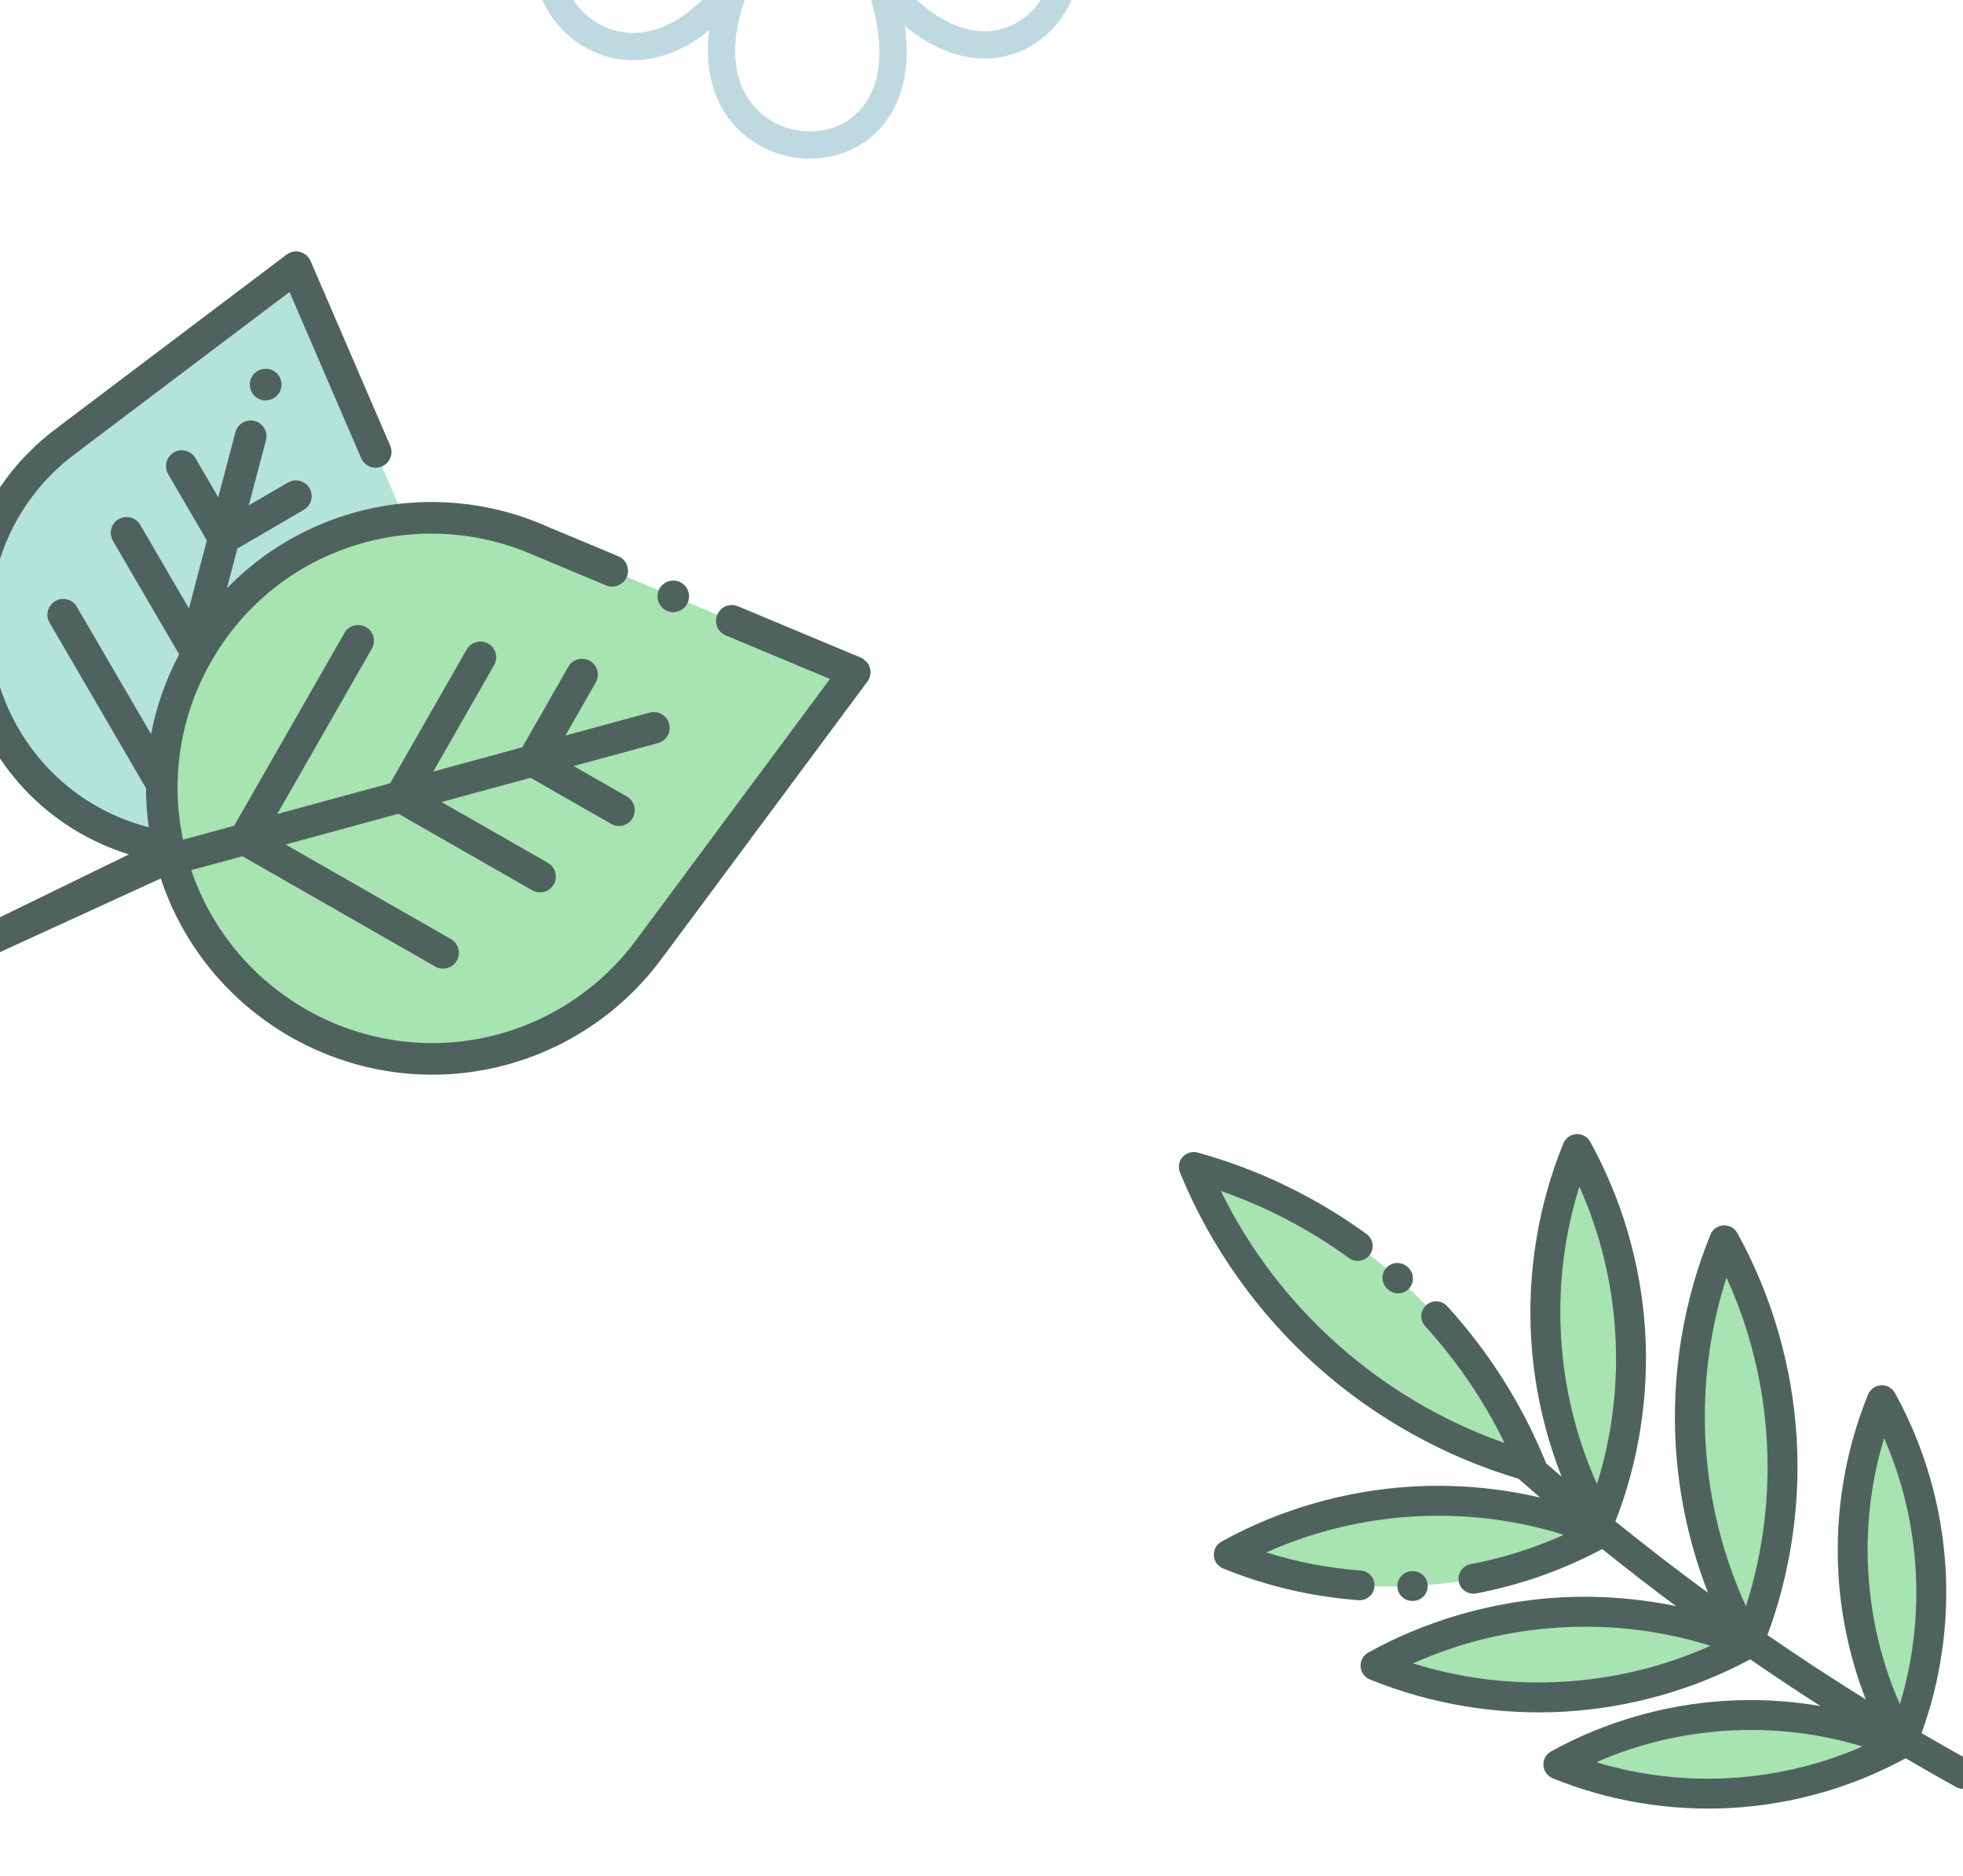 <svg width="1440" height="1376" viewBox="0 0 1440 1376" fill="none" xmlns="http://www.w3.org/2000/svg">
<g clip-path="url(#clip0)">
<g clip-path="url(#clip1)">
<path d="M105.361 617.794C16.359 594.327 -36.819 503.353 -13.417 414.595C-3.17 375.733 20.061 343.74 50.409 322.02L50.316 321.996L217.181 196.021L293.549 373.113L105.361 617.794Z" fill="#B4E4D7"/>
<path d="M368.872 769.76C263.39 798.476 154.536 736.01 125.74 630.236C96.944 524.463 159.112 415.438 264.593 386.721C310.319 374.272 356.673 378.968 396.871 396.89L396.867 396.877L626.987 493.047L478.547 692.976L478.516 692.865C452.938 729.215 415.058 757.186 368.872 769.76Z" fill="#A8E3B2"/>
<path d="M42.509 313.428C42.772 313.19 43.046 312.961 43.332 312.745L210.197 186.771C213.037 184.627 216.704 183.906 220.143 184.815C223.581 185.723 226.414 188.162 227.824 191.432L286.241 326.896C288.776 332.774 286.064 339.593 280.188 342.128C274.308 344.664 267.488 341.951 264.955 336.075L212.385 214.167L58.408 330.411C58.019 330.782 57.6 331.128 57.155 331.447C28.015 352.3 6.933 382.88 -2.209 417.551C-12.736 457.479 -7.041 499.129 13.828 534.83C34.702 570.541 68.258 596.025 108.317 606.589C108.594 606.661 108.86 606.755 109.127 606.847C107.783 597.28 107.104 587.691 107.081 578.131L36.358 456.759C33.134 451.228 35.006 444.131 40.537 440.909C46.068 437.686 53.168 439.56 56.387 445.087L110.805 538.477C114.68 518.281 121.564 498.599 131.392 479.984L82.841 396.664C79.617 391.133 81.489 384.036 87.02 380.814C92.551 377.591 99.651 379.464 102.87 384.992L138.593 446.299L151.736 396.456L123.348 347.738C120.124 342.206 121.996 335.109 127.527 331.887C133.058 328.665 140.158 330.538 143.377 336.066L160.094 364.756L172.67 317.06C174.302 310.871 180.643 307.176 186.832 308.808C193.022 310.44 196.717 316.781 195.084 322.97L182.509 370.664L211.199 353.947C216.73 350.725 223.828 352.596 227.049 358.126C230.273 363.657 228.401 370.754 222.87 373.976L174.151 402.364L166.461 431.528C192.275 404.876 224.836 385.532 261.552 375.537C307.786 362.951 357.326 366.7 401.117 386.092C401.19 386.121 401.266 386.152 401.341 386.182L453.563 408.006C459.473 410.478 462.255 417.264 459.787 423.169C457.318 429.076 450.53 431.863 444.624 429.394L392.877 407.768C392.634 407.679 392.394 407.58 392.156 407.475C353.118 390.071 308.898 386.67 267.642 397.903C219.619 410.977 179.575 442.022 154.885 485.322C132.11 525.263 124.928 571.217 134.233 615.912L171.77 605.693L252.671 464.265C255.849 458.707 262.93 456.78 268.487 459.959C274.046 463.141 275.97 470.218 272.792 475.775L203.399 597.082L286.208 574.539L342.332 476.422C345.51 470.865 352.591 468.938 358.148 472.117C363.706 475.296 365.631 482.376 362.453 487.932L317.838 565.926L383.114 548.155L416.914 489.067C420.093 483.509 427.173 481.582 432.73 484.761C438.289 487.942 440.213 495.02 437.035 500.576L414.746 539.545L476.586 522.709C482.763 521.026 489.133 524.671 490.814 530.848C492.495 537.023 488.852 543.395 482.675 545.075L420.836 561.91L459.801 584.2C465.36 587.379 467.284 594.459 464.106 600.015C460.927 605.573 453.847 607.5 448.29 604.321L389.202 570.522L323.925 588.293L401.917 632.907C407.475 636.087 409.4 643.166 406.222 648.723C403.043 654.281 395.963 656.208 390.405 653.029L292.292 596.906L209.483 619.45L330.789 688.84C336.348 692.021 338.272 699.099 335.094 704.656C331.915 710.214 324.835 712.141 319.277 708.962L177.85 628.061L140.317 638.279C171.754 730.954 270.42 784.548 365.821 758.576C407.523 747.223 444.177 721.518 469.03 686.195C469.365 685.717 469.732 685.273 470.128 684.861L608.851 498.031L532.394 466.079C526.483 463.607 523.702 456.822 526.17 450.916C528.64 445.009 535.428 442.223 541.334 444.691L631.457 482.352C634.743 483.728 637.22 486.54 638.164 489.976C639.108 493.412 638.418 497.093 636.293 499.957L487.852 699.885C487.617 700.203 487.366 700.505 487.104 700.792C459.168 739.876 418.322 768.31 371.917 780.943C297.187 801.289 220.674 778.231 169.183 727.148C146.44 704.587 128.603 676.544 117.933 644.375L-8.29 702.18C-12.433 703.307 -16.662 702.039 -19.507 699.218C-20.902 697.833 -21.965 696.074 -22.518 694.041C-24.201 687.864 -20.557 681.494 -14.38 679.813L94.548 626.717C67.002 618.119 42.381 603.275 22.313 583.366C11.378 572.519 1.79 560.172 -6.185 546.527C-30.183 505.471 -36.733 457.564 -24.623 411.639C-14.23 372.218 9.586 337.395 42.509 313.428Z" fill="#4F635E"/>
<path d="M485.74 445.664C483.576 443.517 482.325 440.53 482.314 437.483C482.302 434.418 483.535 431.429 485.682 429.264C487.829 427.1 490.8 425.851 493.865 425.839C496.913 425.826 499.909 427.051 502.074 429.199C504.238 431.346 505.488 434.332 505.5 437.381C505.504 440.438 504.287 443.426 502.139 445.59C499.984 447.762 497.006 449.005 493.949 449.025C490.899 449.037 487.904 447.811 485.74 445.664Z" fill="#4F635E"/>
<path d="M196.676 293.545C192.867 294.164 189.189 292.851 186.644 290.326C184.968 288.664 183.783 286.474 183.374 283.965C182.345 277.648 186.634 271.691 192.951 270.664L193.068 270.646C199.386 269.618 205.342 273.907 206.369 280.225C207.397 286.542 203.109 292.499 196.791 293.526L196.676 293.545Z" fill="#4F635E"/>
</g>
<g clip-path="url(#clip2)">
<path d="M1123.52 1076.06C1011.62 1045.07 919.66 963.4 875.681 855.936C987.584 886.926 1079.54 968.6 1123.52 1076.06Z" fill="#A8E3B2"/>
<path d="M1174.75 1124.16C1091.2 1170.48 989.751 1176.49 901.321 1140.35C984.868 1094.02 1086.32 1088.01 1174.75 1124.16Z" fill="#A8E3B2"/>
<path d="M1282.39 1205.56C1198.84 1251.88 1097.39 1257.89 1008.96 1221.75C1092.51 1175.42 1193.96 1169.41 1282.39 1205.56Z" fill="#A8E3B2"/>
<path d="M1394.08 1279.39C1317.39 1321.91 1224.28 1327.42 1143.11 1294.25C1219.8 1251.73 1312.91 1246.21 1394.08 1279.39Z" fill="#A8E3B2"/>
<path d="M1395.34 1277.97C1428.51 1196.81 1423 1103.69 1380.48 1027.01C1347.3 1108.17 1352.82 1201.29 1395.34 1277.97Z" fill="#A8E3B2"/>
<path d="M1282.39 1205.56C1321.5 1109.87 1315 1000.11 1264.87 909.708C1225.76 1005.39 1232.26 1115.16 1282.39 1205.56Z" fill="#A8E3B2"/>
<path d="M1173.14 1116.21C1209.29 1027.78 1203.28 926.334 1156.95 842.787C1120.81 931.216 1126.82 1032.66 1173.14 1116.21Z" fill="#A8E3B2"/>
<path d="M1026.22 948.668C1023.42 948.834 1020.57 947.931 1018.31 945.921L1017.81 945.473C1013.31 941.461 1012.91 934.559 1016.92 930.057C1020.93 925.555 1027.83 925.159 1032.34 929.169L1032.84 929.618C1037.34 933.63 1037.74 940.532 1033.72 945.033C1031.72 947.279 1029 948.503 1026.22 948.668Z" fill="#4F635E"/>
<path d="M966.878 1002.84C922.813 963.702 887.783 914.333 865.575 860.07C863.999 856.216 864.751 851.799 867.517 848.684C870.284 845.57 874.58 844.303 878.594 845.412C923.163 857.756 964.826 877.848 1002.43 905.133C1007.31 908.674 1008.39 915.501 1004.85 920.381C1001.31 925.261 994.485 926.349 989.605 922.806C960.612 901.769 929.066 885.264 895.56 873.578C937.688 959.649 1013.21 1026.73 1103.65 1058.41C1088.49 1027.32 1068.98 998.607 1045.49 972.806C1041.43 968.348 1041.75 961.443 1046.21 957.383C1050.67 953.32 1057.57 953.644 1061.63 958.103C1092.25 991.727 1116.48 1030.02 1133.63 1071.93C1133.81 1072.37 1133.95 1072.82 1134.07 1073.27C1137.89 1076.6 1141.72 1079.9 1145.57 1083.19C1132.91 1051.01 1125.28 1016.65 1123.22 981.974C1120.33 933.105 1128.5 883.546 1146.85 838.653C1148.44 834.765 1152.12 832.133 1156.31 831.885C1160.5 831.637 1164.47 833.816 1166.5 837.489C1190.02 879.903 1203.98 928.152 1206.87 977.021C1209.67 1024.31 1202.11 1072.25 1184.99 1115.98C1207.24 1133.96 1229.89 1151.4 1252.91 1168.28C1239.53 1133.9 1231.46 1097.24 1229.27 1060.26C1226.14 1007.51 1234.96 954.025 1254.76 905.574C1256.35 901.686 1260.03 899.054 1264.23 898.806C1268.42 898.558 1272.38 900.737 1274.42 904.41C1299.8 950.186 1314.87 1002.26 1317.99 1055C1320.89 1104.01 1313.48 1153.66 1296.53 1199.32C1320.21 1215.64 1344.26 1231.39 1368.63 1246.53C1357.32 1217.32 1350.48 1186.21 1348.62 1154.81C1345.96 1109.83 1353.48 1064.2 1370.37 1022.88C1371.96 1018.99 1375.64 1016.36 1379.83 1016.11C1384.03 1015.86 1387.99 1018.04 1390.03 1021.71C1411.68 1060.76 1424.53 1105.17 1427.19 1150.16C1429.63 1191.25 1423.54 1232.85 1409.6 1271.24C1421.48 1278.19 1433.43 1285.01 1445.45 1291.67C1450.72 1294.59 1452.62 1301.24 1449.7 1306.51C1447.82 1309.91 1444.39 1311.91 1440.79 1312.12C1438.79 1312.24 1436.73 1311.81 1434.85 1310.77C1422.47 1303.9 1410.16 1296.87 1397.93 1289.71C1359.23 1310.88 1315.36 1323.47 1270.92 1326.1C1225.94 1328.76 1180.31 1321.24 1138.98 1304.35C1135.1 1302.76 1132.46 1299.09 1132.22 1294.89C1131.97 1290.7 1134.15 1286.73 1137.82 1284.7C1176.87 1263.05 1221.28 1250.2 1266.27 1247.53C1289.38 1246.16 1312.65 1247.5 1335.43 1251.4C1318.09 1240.28 1300.91 1228.86 1283.92 1217.15C1242.43 1239.43 1195.58 1252.66 1148.15 1255.47C1099.29 1258.37 1049.73 1250.2 1004.83 1231.85C1000.95 1230.26 998.314 1226.58 998.066 1222.39C997.818 1218.19 999.997 1214.23 1003.67 1212.19C1046.08 1188.68 1094.33 1174.72 1143.2 1171.82C1172.08 1170.11 1201.2 1172.27 1229.45 1178.1C1211.17 1164.49 1193.13 1150.54 1175.34 1136.25C1146.43 1151.66 1115.36 1162.61 1082.89 1168.8C1082.42 1168.89 1081.95 1168.95 1081.48 1168.98C1076.09 1169.3 1071.16 1165.57 1070.12 1160.12C1068.99 1154.2 1072.88 1148.48 1078.8 1147.35C1102.49 1142.83 1125.39 1135.61 1147.14 1125.8C1075.76 1103.39 997.165 1108.04 928.928 1138.72C951.329 1145.78 974.54 1150.23 998.21 1151.98C1004.22 1152.42 1008.74 1157.66 1008.29 1163.67C1007.85 1169.68 1002.61 1174.19 996.6 1173.75C962.261 1171.21 928.815 1163.37 897.193 1150.45C893.305 1148.86 890.673 1145.18 890.425 1140.99C890.177 1136.79 892.356 1132.83 896.029 1130.79C938.442 1107.28 986.691 1093.32 1035.56 1090.42C1067.18 1088.55 1099.09 1091.32 1129.83 1098.47C1124.5 1093.89 1119.18 1089.29 1113.89 1084.65C1059.89 1068.61 1009.19 1040.42 966.878 1002.84ZM1158.59 870.415C1136.19 941.781 1140.84 1020.36 1171.51 1088.58C1193.91 1017.22 1189.25 938.639 1158.59 870.415ZM1266.49 937.11C1241.15 1015.87 1246.3 1102.94 1280.76 1178.15C1306.11 1099.4 1300.95 1012.33 1266.49 937.11ZM1382.13 1054.92C1362.67 1118.84 1366.82 1188.88 1393.68 1250.06C1413.14 1186.14 1408.99 1116.1 1382.13 1054.92ZM1171.02 1292.6C1234.95 1312.06 1304.99 1307.91 1366.17 1281.04C1302.24 1261.58 1232.2 1265.73 1171.02 1292.6ZM1036.59 1220.11C1107.96 1242.51 1186.53 1237.86 1254.76 1207.19C1183.39 1184.79 1104.82 1189.44 1036.59 1220.11Z" fill="#4F635E"/>
<path d="M1035.94 1152.45C1041.96 1152.18 1047.06 1156.84 1047.34 1162.87C1047.61 1168.84 1043.03 1173.91 1037.08 1174.26C1037.03 1174.26 1036.97 1174.27 1036.92 1174.27L1036.47 1174.29C1030.44 1174.56 1025.34 1169.9 1025.07 1163.88C1024.8 1157.85 1029.46 1152.71 1035.48 1152.48L1035.94 1152.45Z" fill="#4F635E"/>
</g>
<path d="M569.296 -160.486C611.909 -192.509 697.879 -108.974 627.796 -51.486C575.876 -8.898 508.796 -88.986 536.296 -129.986M542.796 -196.983C484.296 -349.486 695.296 -356.486 643.296 -196.983C768.296 -325.486 858.796 -121.986 695.296 -104.483C866.796 -76.986 749.296 125.514 643.296 -17.983C709.796 155.514 471.296 140.014 542.796 -17.983C443.296 127.514 308.796 -74.486 494.296 -104.483C305.296 -127.484 440.296 -331.984 542.796 -196.983Z" stroke="#BFD9E3" stroke-width="20" stroke-linecap="round" stroke-linejoin="round"/>
</g>
<defs>
<clipPath id="clip0">
<rect width="1440" height="1376" fill="white"/>
</clipPath>
<clipPath id="clip1">
<rect width="593.381" height="631.196" fill="white" transform="matrix(-0.71 -0.704 -0.704 0.71 670.293 519.903)"/>
</clipPath>
<clipPath id="clip2">
<rect width="559" height="559" fill="white" transform="matrix(-0.998 0.059 0.059 0.998 1420.52 785)"/>
</clipPath>
</defs>
</svg>
